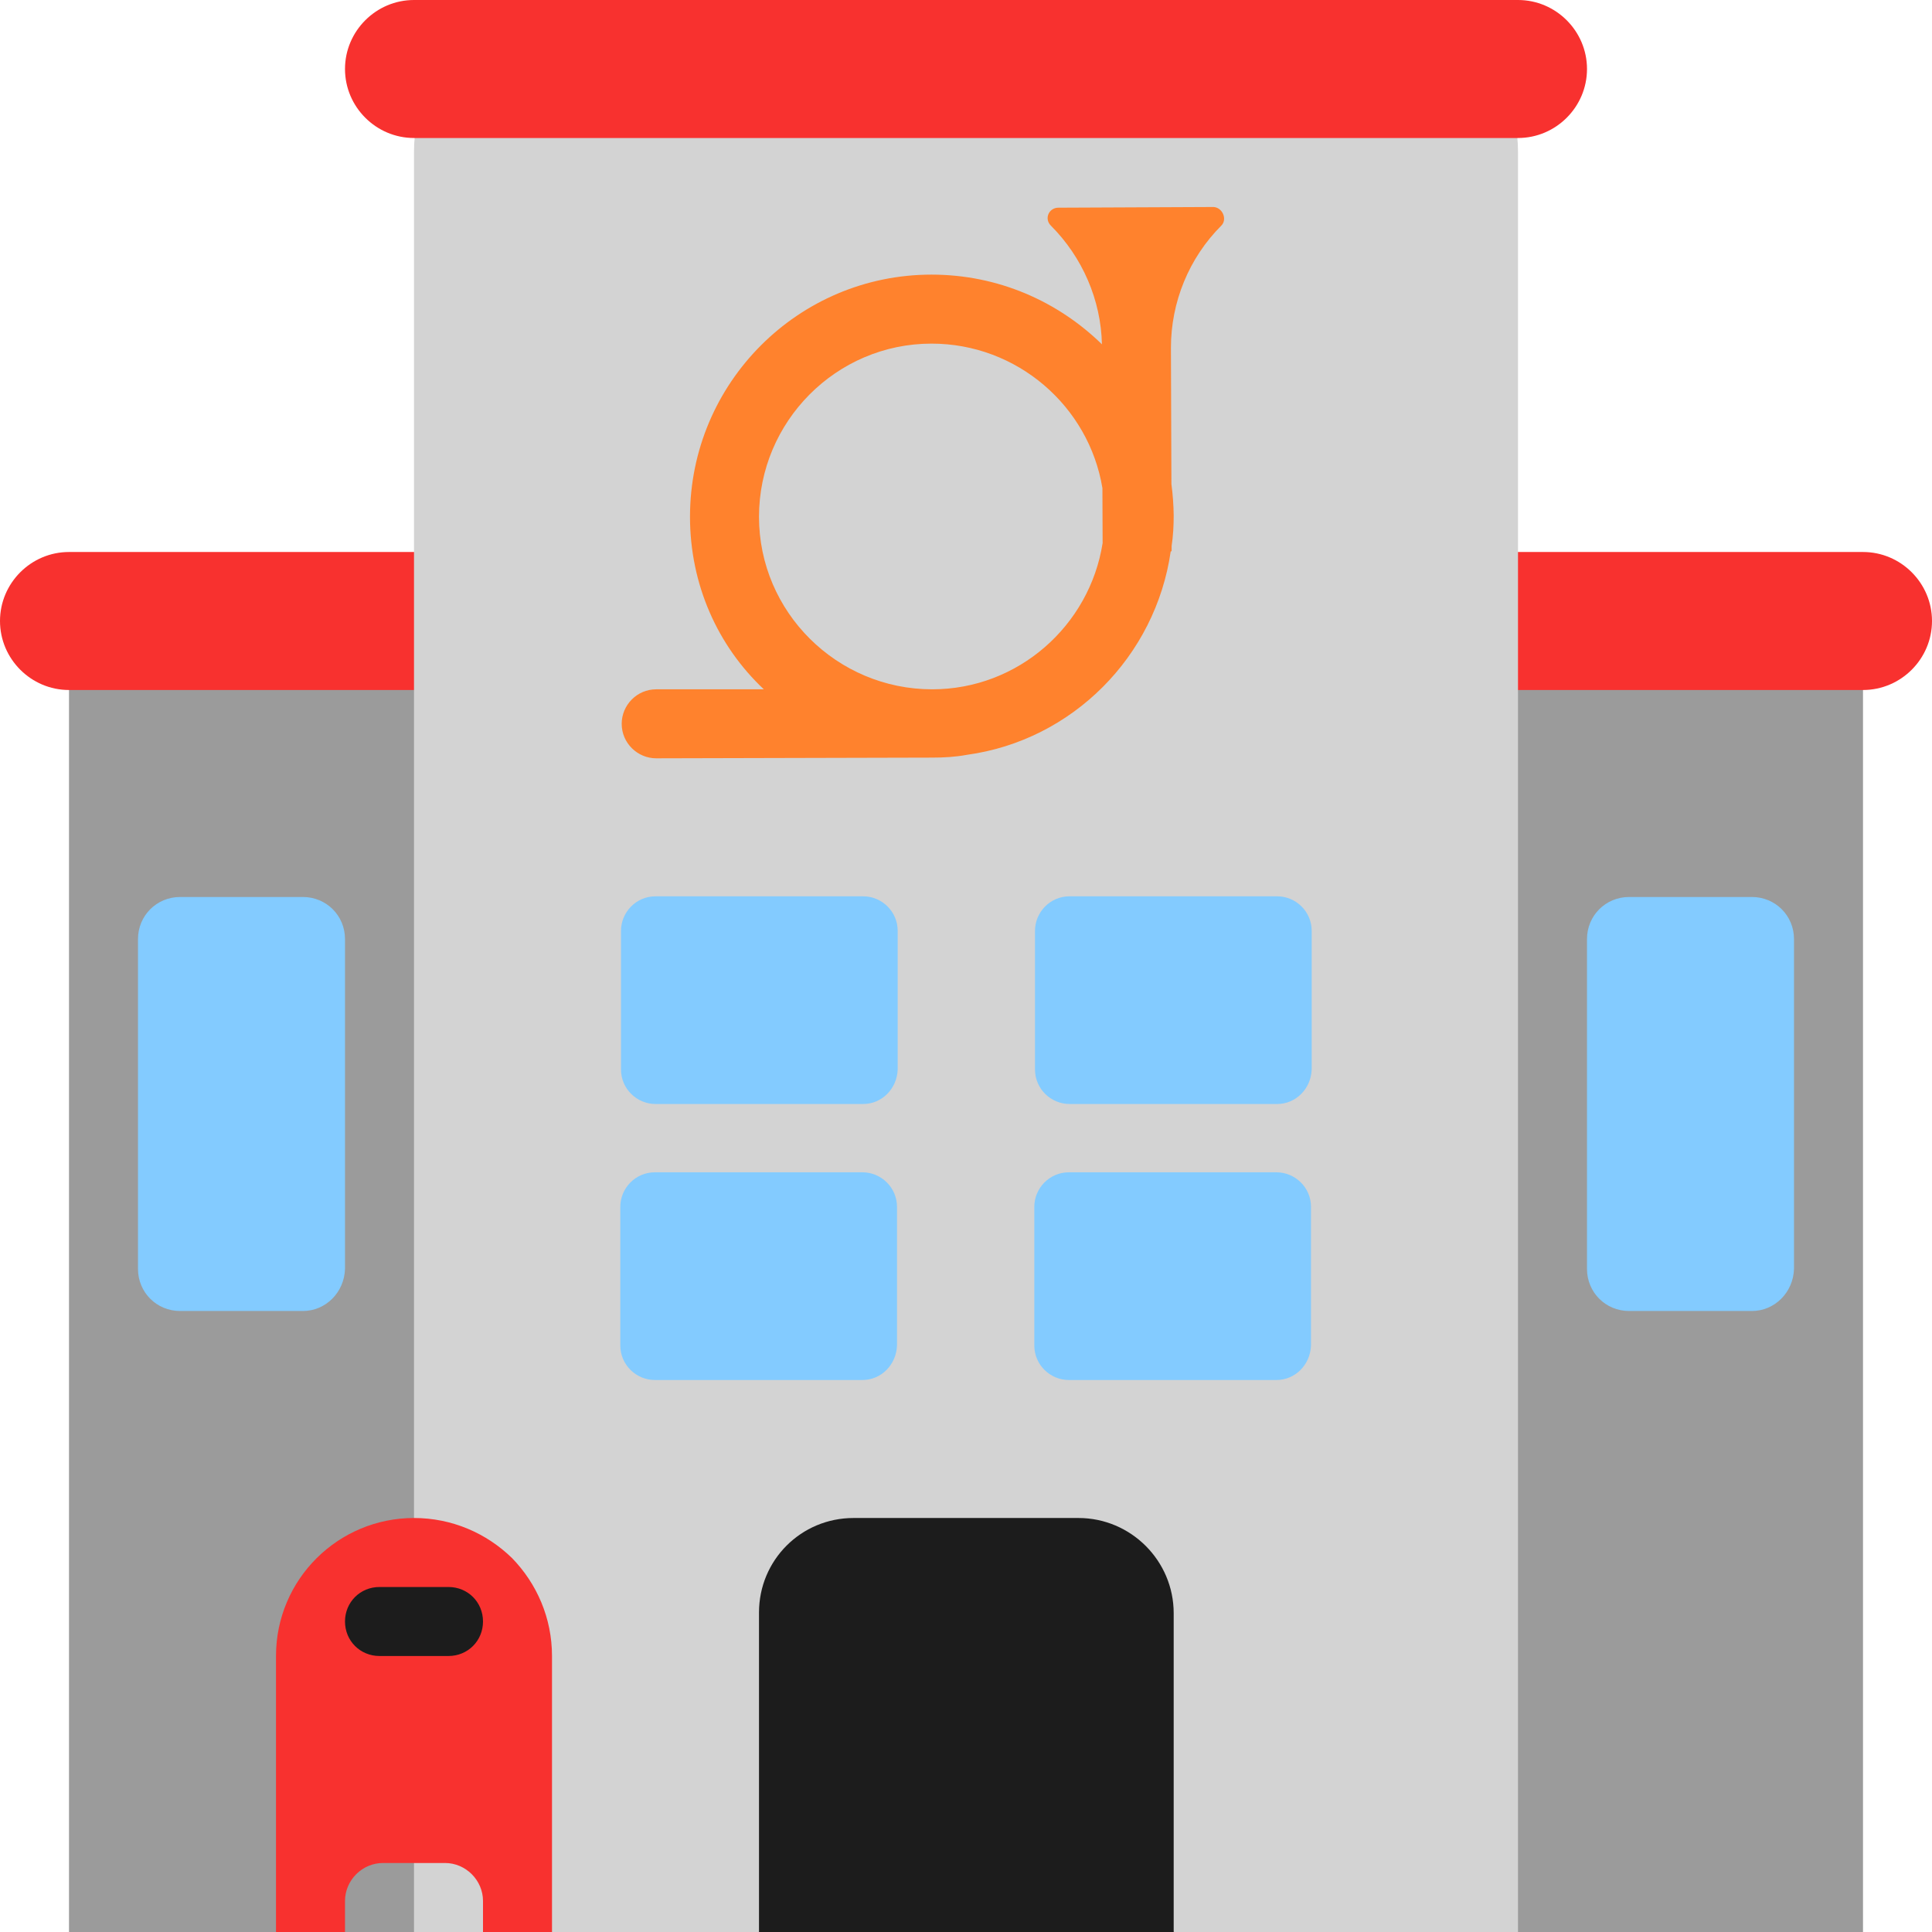 <svg viewBox="2 2 28 28" xmlns="http://www.w3.org/2000/svg">
<path d="M3 11H29V30H19.006L16.005 28.803L13.004 30H3V11Z" fill="#9B9B9B"/>
<path d="M2 11C2 10.45 2.45 10 3 10H29C29.55 10 30 10.45 30 11C30 11.55 29.55 12 29 12H3C2.45 12 2 11.55 2 11Z" fill="#F8312F"/>
<path d="M24 30H19.02L16.005 29.001L12.99 30H8V4.2C8 2.99 8.98 2 10.2 2H21.8C23.01 2 24 2.98 24 4.2V30Z" fill="#D3D3D3"/>
<path d="M18.97 7.04C18.97 6.38 19.23 5.74 19.7 5.27C19.79 5.18 19.72 5.01 19.59 5L17.34 5.01C17.2 5.01 17.13 5.17 17.23 5.27C17.688 5.728 17.956 6.348 17.97 6.99C17.332 6.367 16.465 5.98 15.5 5.98C13.57 5.98 12 7.55 12 9.49C12 10.47 12.4 11.36 13.07 11.99H11.51C11.23 11.99 11.01 12.22 11.01 12.49C11.01 12.77 11.24 12.99 11.51 12.99L15.51 12.98C15.68 12.98 15.85 12.97 16.01 12.94C17.543 12.731 18.749 11.511 18.967 9.99H18.98L18.98 9.913C19.002 9.77 19.01 9.62 19.01 9.47C19.008 9.316 18.997 9.165 18.977 9.016L18.97 7.04ZM17.977 9.074L17.98 9.871C17.792 11.067 16.757 11.99 15.51 11.99C14.13 11.99 13 10.87 13 9.49C13 8.11 14.12 6.98 15.5 6.98C16.742 6.98 17.781 7.887 17.977 9.074Z" fill="#FF822D"/>
<path d="M11.5 18H14.51C14.78 18 15 17.78 15.01 17.5V15.49C15.01 15.21 14.78 14.99 14.51 14.99H11.5C11.22 14.99 11 15.22 11 15.49V17.5C11 17.78 11.23 18 11.5 18Z" fill="#83CBFF"/>
<path d="M6.39 21H4.61C4.27 21 4 20.73 4 20.39V15.61C4 15.27 4.27 15 4.61 15H6.39C6.73 15 7 15.27 7 15.61V20.39C6.99 20.73 6.72 21 6.39 21Z" fill="#83CBFF"/>
<path d="M25.61 21H27.39C27.72 21 27.99 20.73 28 20.39V15.61C28 15.27 27.73 15 27.39 15H25.61C25.27 15 25 15.27 25 15.61V20.39C25 20.73 25.27 21 25.61 21Z" fill="#83CBFF"/>
<path d="M14.5 22H11.49C11.22 22 10.99 21.78 10.99 21.5V19.49C10.99 19.22 11.21 18.99 11.49 18.99H14.5C14.77 18.99 15 19.21 15 19.49V21.5C14.99 21.78 14.77 22 14.5 22Z" fill="#83CBFF"/>
<path d="M20.5 22H17.49C17.22 22 16.99 21.78 16.99 21.5V19.49C16.99 19.22 17.21 18.99 17.49 18.99H20.5C20.77 18.99 21 19.21 21 19.49V21.5C20.99 21.78 20.77 22 20.5 22Z" fill="#83CBFF"/>
<path d="M17.5 18H20.51C20.78 18 21 17.78 21.01 17.5V15.49C21.01 15.21 20.78 14.99 20.51 14.99H17.5C17.22 14.99 17 15.22 17 15.49V17.5C17 17.78 17.23 18 17.5 18Z" fill="#83CBFF"/>
<path d="M8 2C7.45 2 7 2.45 7 3C7 3.55 7.45 4 8 4H24C24.55 4 25 3.55 25 3C25 2.45 24.55 2 24 2H8Z" fill="#F8312F"/>
<path d="M10 30V26C10 25.45 9.78 24.95 9.42 24.58C9.05 24.22 8.55 24 8 24C6.9 24 6 24.89 6 26V30H7V29.55C7 29.25 7.25 29 7.55 29H8.45C8.75 29 9 29.25 9 29.55V30H10Z" fill="#F8312F"/>
<path d="M13 30H19.01V25.38C19.01 24.62 18.39 24 17.63 24H14.37C13.61 24 13 24.61 13 25.37V30Z" fill="#1C1C1C"/>
<path d="M7.5 26H8.5C8.78 26 9 25.78 9 25.5C9 25.22 8.78 25 8.5 25H7.5C7.22 25 7 25.22 7 25.5C7 25.78 7.22 26 7.5 26Z" fill="#1C1C1C"/>
</svg>
